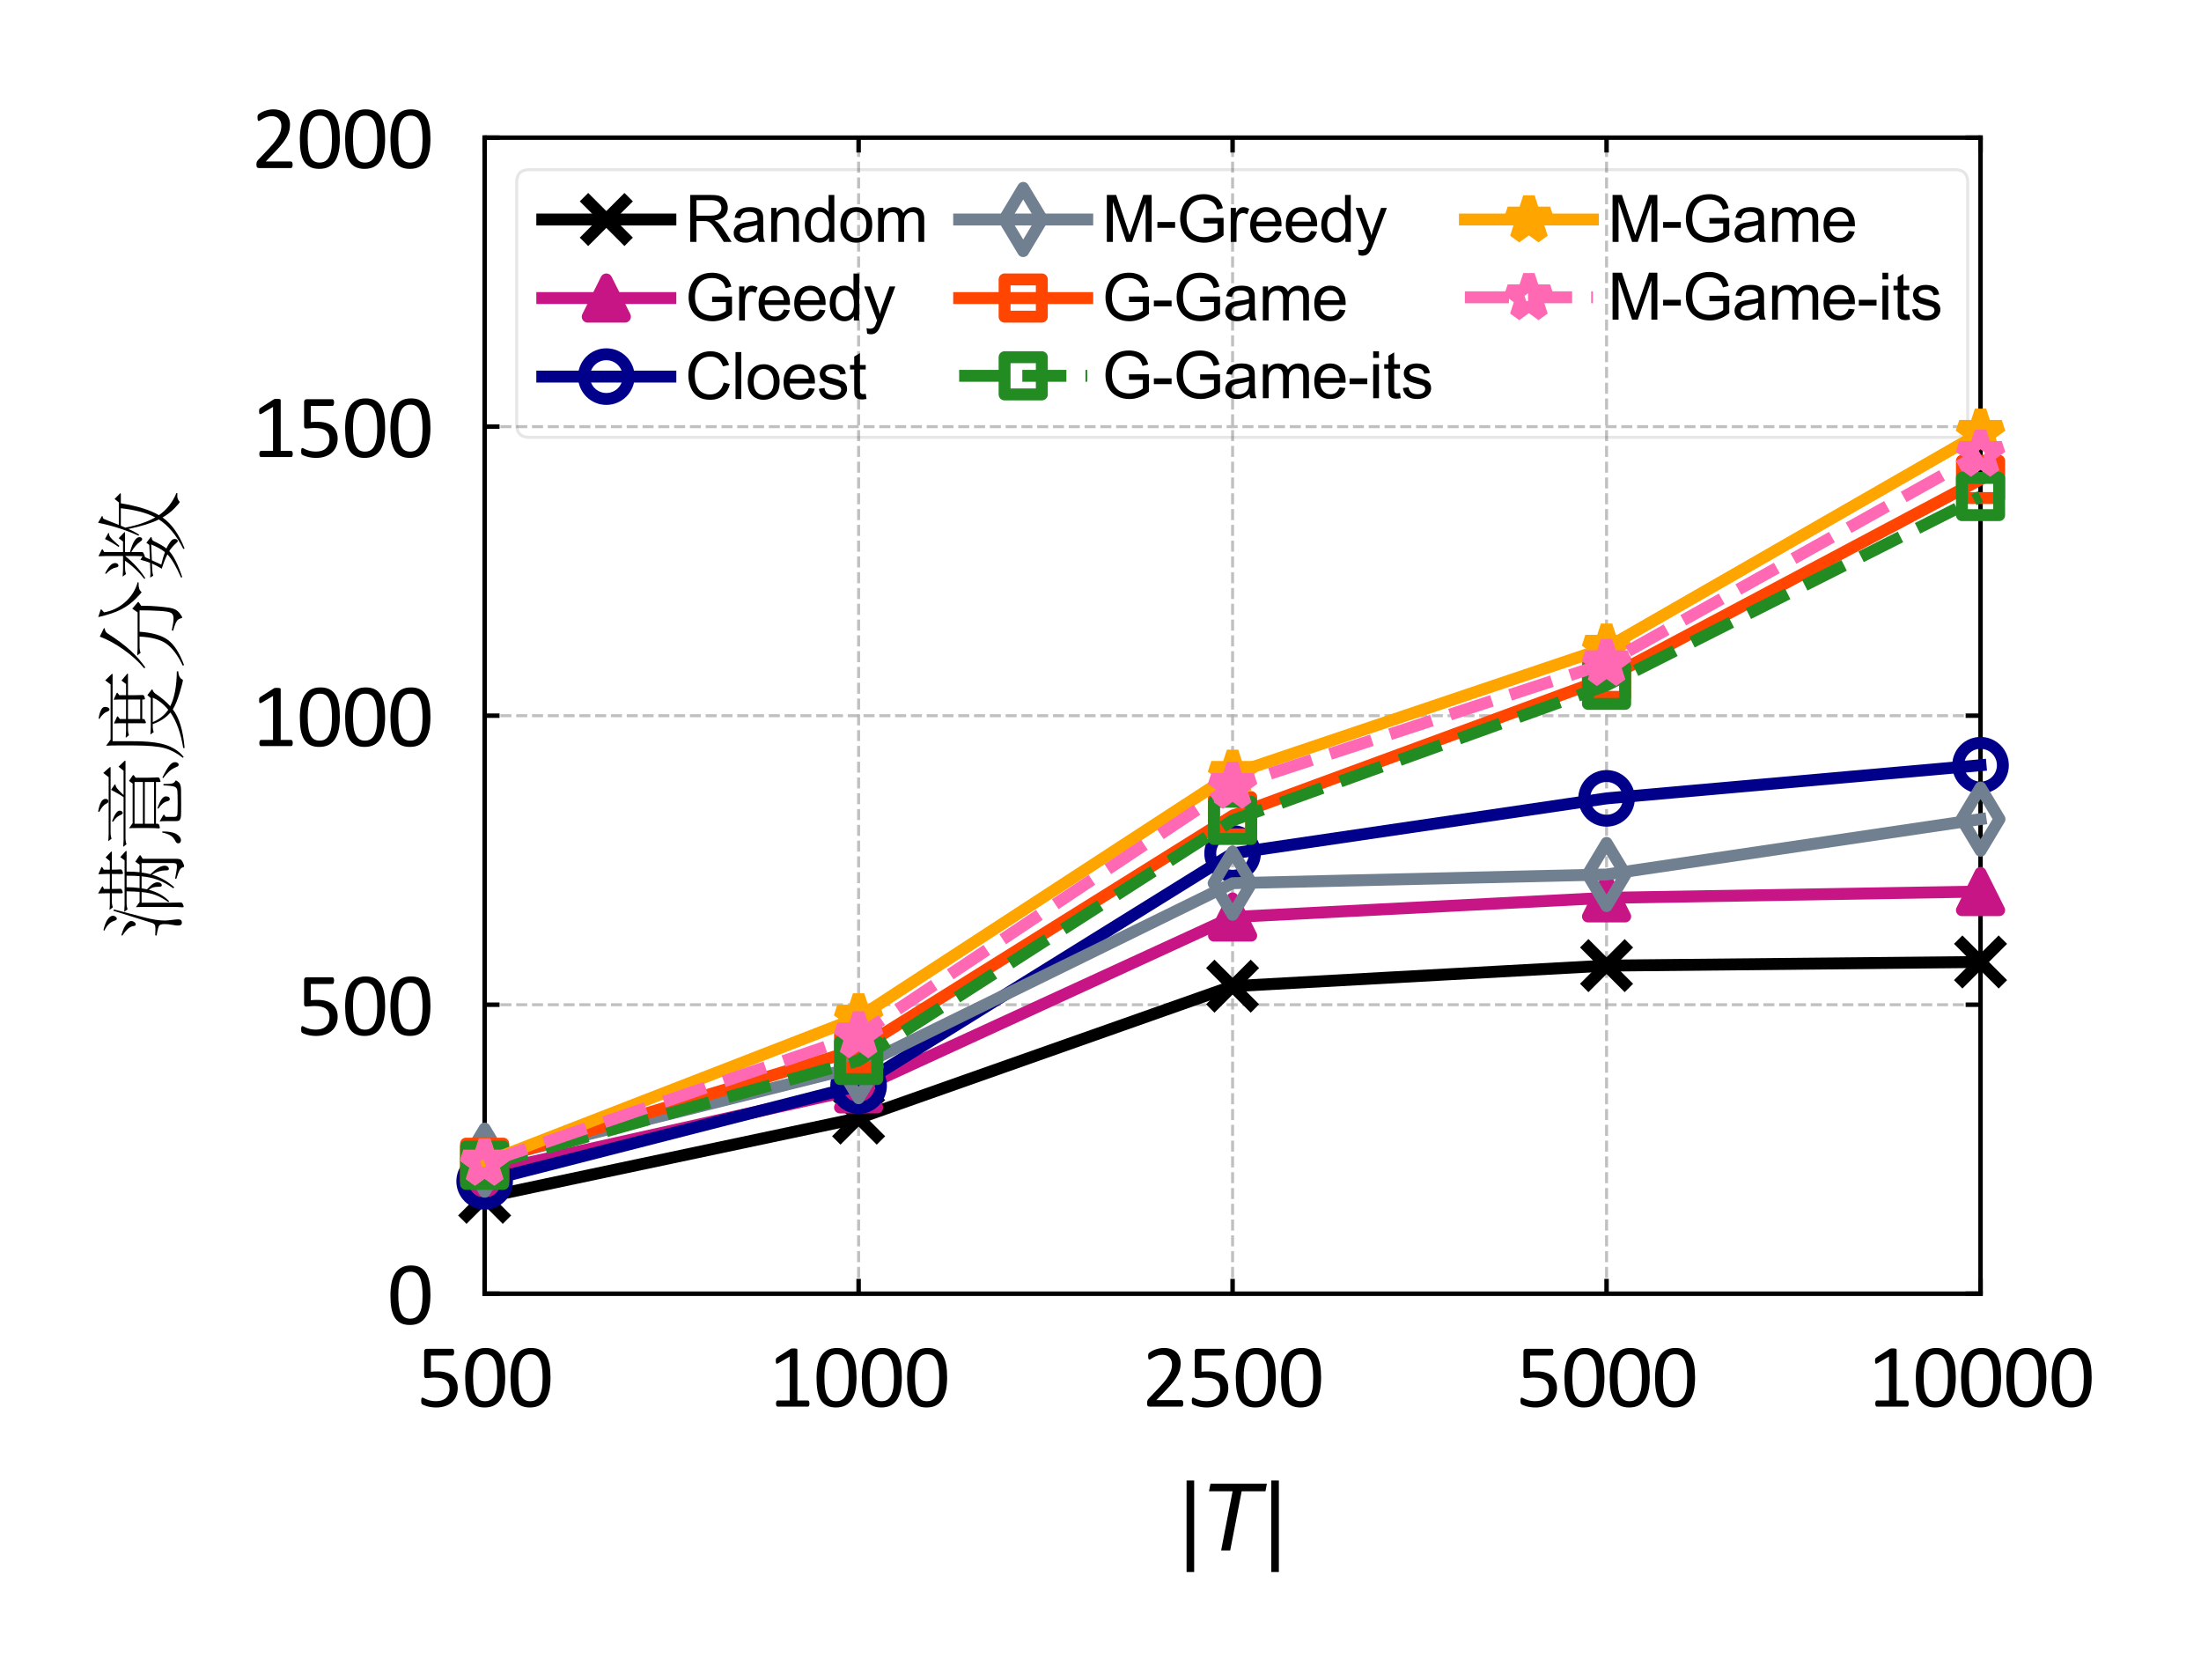<?xml version="1.0" encoding="utf-8" standalone="no"?>
<!DOCTYPE svg PUBLIC "-//W3C//DTD SVG 1.1//EN"
  "http://www.w3.org/Graphics/SVG/1.1/DTD/svg11.dtd">
<svg xmlns:xlink="http://www.w3.org/1999/xlink" width="147.784pt" height="112.764pt" viewBox="0 0 147.784 112.764" xmlns="http://www.w3.org/2000/svg" version="1.1">
 <defs>
  <style type="text/css">*{stroke-linejoin: round; stroke-linecap: butt}</style>
 </defs>
 <g id="figure_1">
  <g id="patch_1">
   <path d="M 0 112.764 
L 147.784 112.764 
L 147.784 0 
L 0 0 
z
" style="fill: #ffffff"/>
  </g>
  <g id="axes_1">
   <g id="patch_2">
    <path d="M 32.541 86.856 
L 132.981 86.856 
L 132.981 9.24 
L 32.541 9.24 
z
" style="fill: #ffffff"/>
   </g>
   <g id="matplotlib.axis_1">
    <g id="xtick_1">
     <g id="line2d_1">
      <path d="M 32.541 86.856 
L 32.541 9.24 
" clip-path="url(#pdb073726ef)" style="fill: none; stroke-dasharray: 0.74,0.32; stroke-dashoffset: 0; stroke: #b0b0b0; stroke-opacity: 0.8; stroke-width: 0.2"/>
     </g>
     <g id="line2d_2">
      <defs>
       <path id="m9f3590a6ae" d="M 0 0 
L 0 -1 
" style="stroke: #000000; stroke-width: 0.3"/>
      </defs>
      <g>
       <use xlink:href="#m9f3590a6ae" x="32.541" y="86.856" style="stroke: #000000; stroke-width: 0.3"/>
      </g>
     </g>
     <g id="line2d_3">
      <defs>
       <path id="m131953f723" d="M 0 0 
L 0 1 
" style="stroke: #000000; stroke-width: 0.3"/>
      </defs>
      <g>
       <use xlink:href="#m131953f723" x="32.541" y="9.24" style="stroke: #000000; stroke-width: 0.3"/>
      </g>
     </g>
     <g id="text_1">
      <!-- 500 -->
      <g transform="translate(27.979 94.437)scale(0.06 -0.06)">
       <defs>
        <path id="Calibri-35" d="M 2869 1300 
Q 2869 975 2759 722 
Q 2650 469 2450 295 
Q 2250 122 1973 31 
Q 1697 -59 1359 -59 
Q 1172 -59 1003 -32 
Q 834 -6 703 33 
Q 572 72 487 109 
Q 403 147 379 169 
Q 356 191 347 209 
Q 338 228 330 254 
Q 322 281 319 322 
Q 316 363 316 419 
Q 316 472 320 514 
Q 325 556 337 582 
Q 350 609 367 621 
Q 384 634 406 634 
Q 438 634 503 595 
Q 569 556 680 511 
Q 791 466 955 425 
Q 1119 384 1344 384 
Q 1553 384 1728 434 
Q 1903 484 2029 590 
Q 2156 697 2228 858 
Q 2300 1019 2300 1250 
Q 2300 1444 2239 1592 
Q 2178 1741 2051 1839 
Q 1925 1938 1731 1986 
Q 1538 2034 1269 2034 
Q 1078 2034 940 2015 
Q 803 1997 684 1997 
Q 597 1997 559 2037 
Q 522 2078 522 2194 
L 522 3841 
Q 522 3944 570 3994 
Q 619 4044 709 4044 
L 2500 4044 
Q 2525 4044 2548 4030 
Q 2572 4016 2587 3987 
Q 2603 3959 2611 3915 
Q 2619 3872 2619 3813 
Q 2619 3700 2587 3637 
Q 2556 3575 2500 3575 
L 991 3575 
L 991 2441 
Q 1100 2456 1214 2459 
Q 1328 2463 1478 2463 
Q 1825 2463 2084 2380 
Q 2344 2297 2517 2145 
Q 2691 1994 2780 1778 
Q 2869 1563 2869 1300 
z
" transform="scale(0.016)"/>
        <path id="Calibri-30" d="M 3022 2031 
Q 3022 1566 2948 1181 
Q 2875 797 2704 520 
Q 2534 244 2259 92 
Q 1984 -59 1581 -59 
Q 1200 -59 939 77 
Q 678 213 518 477 
Q 359 741 292 1127 
Q 225 1513 225 2013 
Q 225 2475 300 2861 
Q 375 3247 544 3523 
Q 713 3800 988 3951 
Q 1263 4103 1663 4103 
Q 2047 4103 2308 3967 
Q 2569 3831 2728 3567 
Q 2888 3303 2955 2917 
Q 3022 2531 3022 2031 
z
M 2472 1994 
Q 2472 2297 2450 2537 
Q 2428 2778 2386 2962 
Q 2344 3147 2276 3280 
Q 2209 3413 2115 3498 
Q 2022 3584 1901 3623 
Q 1781 3663 1631 3663 
Q 1366 3663 1200 3538 
Q 1034 3413 939 3194 
Q 844 2975 809 2681 
Q 775 2388 775 2050 
Q 775 1597 822 1280 
Q 869 963 970 763 
Q 1072 563 1230 472 
Q 1388 381 1613 381 
Q 1788 381 1920 437 
Q 2053 494 2148 598 
Q 2244 703 2306 850 
Q 2369 997 2406 1175 
Q 2444 1353 2458 1561 
Q 2472 1769 2472 1994 
z
" transform="scale(0.016)"/>
       </defs>
       <use xlink:href="#Calibri-35"/>
       <use xlink:href="#Calibri-30" x="50.684"/>
       <use xlink:href="#Calibri-30" x="101.367"/>
      </g>
     </g>
    </g>
    <g id="xtick_2">
     <g id="line2d_4">
      <path d="M 57.651 86.856 
L 57.651 9.24 
" clip-path="url(#pdb073726ef)" style="fill: none; stroke-dasharray: 0.74,0.32; stroke-dashoffset: 0; stroke: #b0b0b0; stroke-opacity: 0.8; stroke-width: 0.2"/>
     </g>
     <g id="line2d_5">
      <g>
       <use xlink:href="#m9f3590a6ae" x="57.651" y="86.856" style="stroke: #000000; stroke-width: 0.3"/>
      </g>
     </g>
     <g id="line2d_6">
      <g>
       <use xlink:href="#m131953f723" x="57.651" y="9.24" style="stroke: #000000; stroke-width: 0.3"/>
      </g>
     </g>
     <g id="text_2">
      <!-- 1000 -->
      <g transform="translate(51.568 94.437)scale(0.06 -0.06)">
       <defs>
        <path id="Calibri-31" d="M 2897 213 
Q 2897 153 2887 112 
Q 2878 72 2862 47 
Q 2847 22 2826 11 
Q 2806 0 2784 0 
L 672 0 
Q 650 0 631 11 
Q 613 22 595 47 
Q 578 72 568 112 
Q 559 153 559 213 
Q 559 269 568 309 
Q 578 350 592 376 
Q 606 403 626 417 
Q 647 431 672 431 
L 1516 431 
L 1516 3506 
L 734 3041 
Q 675 3009 639 3003 
Q 603 2997 581 3017 
Q 559 3038 551 3084 
Q 544 3131 544 3203 
Q 544 3256 548 3293 
Q 553 3331 562 3356 
Q 572 3381 589 3400 
Q 606 3419 634 3438 
L 1566 4034 
Q 1578 4044 1597 4050 
Q 1616 4056 1644 4062 
Q 1672 4069 1709 4070 
Q 1747 4072 1803 4072 
Q 1878 4072 1928 4065 
Q 1978 4059 2006 4048 
Q 2034 4038 2043 4020 
Q 2053 4003 2053 3984 
L 2053 431 
L 2784 431 
Q 2809 431 2831 417 
Q 2853 403 2867 376 
Q 2881 350 2889 309 
Q 2897 269 2897 213 
z
" transform="scale(0.016)"/>
       </defs>
       <use xlink:href="#Calibri-31"/>
       <use xlink:href="#Calibri-30" x="50.684"/>
       <use xlink:href="#Calibri-30" x="101.367"/>
       <use xlink:href="#Calibri-30" x="152.051"/>
      </g>
     </g>
    </g>
    <g id="xtick_3">
     <g id="line2d_7">
      <path d="M 82.761 86.856 
L 82.761 9.24 
" clip-path="url(#pdb073726ef)" style="fill: none; stroke-dasharray: 0.74,0.32; stroke-dashoffset: 0; stroke: #b0b0b0; stroke-opacity: 0.8; stroke-width: 0.2"/>
     </g>
     <g id="line2d_8">
      <g>
       <use xlink:href="#m9f3590a6ae" x="82.761" y="86.856" style="stroke: #000000; stroke-width: 0.3"/>
      </g>
     </g>
     <g id="line2d_9">
      <g>
       <use xlink:href="#m131953f723" x="82.761" y="9.24" style="stroke: #000000; stroke-width: 0.3"/>
      </g>
     </g>
     <g id="text_3">
      <!-- 2500 -->
      <g transform="translate(76.678 94.437)scale(0.06 -0.06)">
       <defs>
        <path id="Calibri-32" d="M 2888 231 
Q 2888 175 2880 131 
Q 2872 88 2858 58 
Q 2844 28 2820 14 
Q 2797 0 2769 0 
L 534 0 
Q 491 0 458 11 
Q 425 22 401 47 
Q 378 72 367 119 
Q 356 166 356 234 
Q 356 297 361 344 
Q 366 391 381 427 
Q 397 463 420 498 
Q 444 534 481 575 
L 1266 1406 
Q 1538 1694 1702 1922 
Q 1866 2150 1955 2337 
Q 2044 2525 2072 2678 
Q 2100 2831 2100 2966 
Q 2100 3100 2056 3220 
Q 2013 3341 1930 3431 
Q 1847 3522 1722 3575 
Q 1597 3628 1434 3628 
Q 1244 3628 1092 3575 
Q 941 3522 827 3459 
Q 713 3397 636 3344 
Q 559 3291 522 3291 
Q 500 3291 483 3303 
Q 466 3316 455 3344 
Q 444 3372 437 3419 
Q 431 3466 431 3531 
Q 431 3578 434 3612 
Q 438 3647 445 3672 
Q 453 3697 465 3719 
Q 478 3741 515 3773 
Q 553 3806 645 3862 
Q 738 3919 877 3973 
Q 1016 4028 1183 4065 
Q 1350 4103 1534 4103 
Q 1828 4103 2048 4020 
Q 2269 3938 2414 3794 
Q 2559 3650 2631 3459 
Q 2703 3269 2703 3053 
Q 2703 2859 2668 2667 
Q 2634 2475 2523 2251 
Q 2413 2028 2203 1754 
Q 1994 1481 1647 1125 
L 1006 456 
L 2766 456 
Q 2791 456 2814 442 
Q 2838 428 2855 400 
Q 2872 372 2880 330 
Q 2888 288 2888 231 
z
" transform="scale(0.016)"/>
       </defs>
       <use xlink:href="#Calibri-32"/>
       <use xlink:href="#Calibri-35" x="50.684"/>
       <use xlink:href="#Calibri-30" x="101.367"/>
       <use xlink:href="#Calibri-30" x="152.051"/>
      </g>
     </g>
    </g>
    <g id="xtick_4">
     <g id="line2d_10">
      <path d="M 107.871 86.856 
L 107.871 9.24 
" clip-path="url(#pdb073726ef)" style="fill: none; stroke-dasharray: 0.74,0.32; stroke-dashoffset: 0; stroke: #b0b0b0; stroke-opacity: 0.8; stroke-width: 0.2"/>
     </g>
     <g id="line2d_11">
      <g>
       <use xlink:href="#m9f3590a6ae" x="107.871" y="86.856" style="stroke: #000000; stroke-width: 0.3"/>
      </g>
     </g>
     <g id="line2d_12">
      <g>
       <use xlink:href="#m131953f723" x="107.871" y="9.24" style="stroke: #000000; stroke-width: 0.3"/>
      </g>
     </g>
     <g id="text_4">
      <!-- 5000 -->
      <g transform="translate(101.788 94.437)scale(0.06 -0.06)">
       <use xlink:href="#Calibri-35"/>
       <use xlink:href="#Calibri-30" x="50.684"/>
       <use xlink:href="#Calibri-30" x="101.367"/>
       <use xlink:href="#Calibri-30" x="152.051"/>
      </g>
     </g>
    </g>
    <g id="xtick_5">
     <g id="line2d_13">
      <path d="M 132.981 86.856 
L 132.981 9.24 
" clip-path="url(#pdb073726ef)" style="fill: none; stroke-dasharray: 0.74,0.32; stroke-dashoffset: 0; stroke: #b0b0b0; stroke-opacity: 0.8; stroke-width: 0.2"/>
     </g>
     <g id="line2d_14">
      <g>
       <use xlink:href="#m9f3590a6ae" x="132.981" y="86.856" style="stroke: #000000; stroke-width: 0.3"/>
      </g>
     </g>
     <g id="line2d_15">
      <g>
       <use xlink:href="#m131953f723" x="132.981" y="9.24" style="stroke: #000000; stroke-width: 0.3"/>
      </g>
     </g>
     <g id="text_5">
      <!-- 10000 -->
      <g transform="translate(125.377 94.437)scale(0.06 -0.06)">
       <use xlink:href="#Calibri-31"/>
       <use xlink:href="#Calibri-30" x="50.684"/>
       <use xlink:href="#Calibri-30" x="101.367"/>
       <use xlink:href="#Calibri-30" x="152.051"/>
       <use xlink:href="#Calibri-30" x="202.734"/>
      </g>
     </g>
    </g>
    <g id="text_6">
     <!-- $|T|$ -->
     <g transform="translate(78.891 104.124)scale(0.06 -0.06)">
      <defs>
       <path id="DejaVuSans-7c" d="M 1344 4891 
L 1344 -1509 
L 813 -1509 
L 813 4891 
L 1344 4891 
z
" transform="scale(0.016)"/>
       <path id="DejaVuSans-Oblique-54" d="M 378 4666 
L 4325 4666 
L 4225 4134 
L 2559 4134 
L 1759 0 
L 1125 0 
L 1925 4134 
L 275 4134 
L 378 4666 
z
" transform="scale(0.016)"/>
      </defs>
      <use xlink:href="#DejaVuSans-7c" transform="translate(0 0.578)"/>
      <use xlink:href="#DejaVuSans-Oblique-54" transform="translate(33.691 0.578)"/>
      <use xlink:href="#DejaVuSans-7c" transform="translate(94.775 0.578)"/>
     </g>
    </g>
   </g>
   <g id="matplotlib.axis_2">
    <g id="ytick_1">
     <g id="line2d_16">
      <path d="M 32.541 86.856 
L 132.981 86.856 
" clip-path="url(#pdb073726ef)" style="fill: none; stroke-dasharray: 0.74,0.32; stroke-dashoffset: 0; stroke: #b0b0b0; stroke-opacity: 0.8; stroke-width: 0.2"/>
     </g>
     <g id="line2d_17">
      <defs>
       <path id="m810c2ad968" d="M 0 0 
L 1 0 
" style="stroke: #000000; stroke-width: 0.3"/>
      </defs>
      <g>
       <use xlink:href="#m810c2ad968" x="32.541" y="86.856" style="stroke: #000000; stroke-width: 0.3"/>
      </g>
     </g>
     <g id="line2d_18">
      <defs>
       <path id="m0001c58922" d="M 0 0 
L -1 0 
" style="stroke: #000000; stroke-width: 0.3"/>
      </defs>
      <g>
       <use xlink:href="#m0001c58922" x="132.981" y="86.856" style="stroke: #000000; stroke-width: 0.3"/>
      </g>
     </g>
     <g id="text_7">
      <!-- 0 -->
      <g transform="translate(25.999 88.897)scale(0.06 -0.06)">
       <use xlink:href="#Calibri-30"/>
      </g>
     </g>
    </g>
    <g id="ytick_2">
     <g id="line2d_19">
      <path d="M 32.541 67.452 
L 132.981 67.452 
" clip-path="url(#pdb073726ef)" style="fill: none; stroke-dasharray: 0.74,0.32; stroke-dashoffset: 0; stroke: #b0b0b0; stroke-opacity: 0.8; stroke-width: 0.2"/>
     </g>
     <g id="line2d_20">
      <g>
       <use xlink:href="#m810c2ad968" x="32.541" y="67.452" style="stroke: #000000; stroke-width: 0.3"/>
      </g>
     </g>
     <g id="line2d_21">
      <g>
       <use xlink:href="#m0001c58922" x="132.981" y="67.452" style="stroke: #000000; stroke-width: 0.3"/>
      </g>
     </g>
     <g id="text_8">
      <!-- 500 -->
      <g transform="translate(19.917 69.493)scale(0.06 -0.06)">
       <use xlink:href="#Calibri-35"/>
       <use xlink:href="#Calibri-30" x="50.684"/>
       <use xlink:href="#Calibri-30" x="101.367"/>
      </g>
     </g>
    </g>
    <g id="ytick_3">
     <g id="line2d_22">
      <path d="M 32.541 48.048 
L 132.981 48.048 
" clip-path="url(#pdb073726ef)" style="fill: none; stroke-dasharray: 0.74,0.32; stroke-dashoffset: 0; stroke: #b0b0b0; stroke-opacity: 0.8; stroke-width: 0.2"/>
     </g>
     <g id="line2d_23">
      <g>
       <use xlink:href="#m810c2ad968" x="32.541" y="48.048" style="stroke: #000000; stroke-width: 0.3"/>
      </g>
     </g>
     <g id="line2d_24">
      <g>
       <use xlink:href="#m0001c58922" x="132.981" y="48.048" style="stroke: #000000; stroke-width: 0.3"/>
      </g>
     </g>
     <g id="text_9">
      <!-- 1000 -->
      <g transform="translate(16.876 50.089)scale(0.06 -0.06)">
       <use xlink:href="#Calibri-31"/>
       <use xlink:href="#Calibri-30" x="50.684"/>
       <use xlink:href="#Calibri-30" x="101.367"/>
       <use xlink:href="#Calibri-30" x="152.051"/>
      </g>
     </g>
    </g>
    <g id="ytick_4">
     <g id="line2d_25">
      <path d="M 32.541 28.644 
L 132.981 28.644 
" clip-path="url(#pdb073726ef)" style="fill: none; stroke-dasharray: 0.74,0.32; stroke-dashoffset: 0; stroke: #b0b0b0; stroke-opacity: 0.8; stroke-width: 0.2"/>
     </g>
     <g id="line2d_26">
      <g>
       <use xlink:href="#m810c2ad968" x="32.541" y="28.644" style="stroke: #000000; stroke-width: 0.3"/>
      </g>
     </g>
     <g id="line2d_27">
      <g>
       <use xlink:href="#m0001c58922" x="132.981" y="28.644" style="stroke: #000000; stroke-width: 0.3"/>
      </g>
     </g>
     <g id="text_10">
      <!-- 1500 -->
      <g transform="translate(16.876 30.685)scale(0.06 -0.06)">
       <use xlink:href="#Calibri-31"/>
       <use xlink:href="#Calibri-35" x="50.684"/>
       <use xlink:href="#Calibri-30" x="101.367"/>
       <use xlink:href="#Calibri-30" x="152.051"/>
      </g>
     </g>
    </g>
    <g id="ytick_5">
     <g id="line2d_28">
      <path d="M 32.541 9.24 
L 132.981 9.24 
" clip-path="url(#pdb073726ef)" style="fill: none; stroke-dasharray: 0.74,0.32; stroke-dashoffset: 0; stroke: #b0b0b0; stroke-opacity: 0.8; stroke-width: 0.2"/>
     </g>
     <g id="line2d_29">
      <g>
       <use xlink:href="#m810c2ad968" x="32.541" y="9.24" style="stroke: #000000; stroke-width: 0.3"/>
      </g>
     </g>
     <g id="line2d_30">
      <g>
       <use xlink:href="#m0001c58922" x="132.981" y="9.24" style="stroke: #000000; stroke-width: 0.3"/>
      </g>
     </g>
     <g id="text_11">
      <!-- 2000 -->
      <g transform="translate(16.876 11.281)scale(0.06 -0.06)">
       <use xlink:href="#Calibri-32"/>
       <use xlink:href="#Calibri-30" x="50.684"/>
       <use xlink:href="#Calibri-30" x="101.367"/>
       <use xlink:href="#Calibri-30" x="152.051"/>
      </g>
     </g>
    </g>
    <g id="text_12">
     <!-- 满意度分数 -->
     <g transform="translate(11.333 63.048)rotate(-90)scale(0.06 -0.06)">
      <defs>
       <path id="STSong-6ee1" d="M 6080 4070 
Q 6125 4026 6125 4003 
Q 6125 3981 6054 3981 
L 4858 3981 
Q 4858 3763 4864 3603 
L 4877 3373 
Q 4877 3290 4758 3245 
Q 4640 3200 4595 3200 
Q 4550 3200 4550 3341 
L 4557 3981 
L 3507 3981 
Q 3507 3661 3514 3565 
L 3520 3386 
Q 3520 3309 3411 3264 
Q 3302 3219 3251 3219 
Q 3200 3219 3200 3354 
L 3206 3981 
L 2650 3981 
Q 2400 3981 2221 3910 
L 2042 4147 
Q 2253 4122 2509 4122 
L 3206 4122 
L 3206 4448 
Q 3206 4691 3187 4947 
L 3642 4685 
Q 3686 4659 3686 4633 
Q 3686 4608 3635 4589 
L 3507 4538 
L 3507 4122 
L 4557 4122 
L 4557 4403 
Q 4557 4621 4538 4928 
L 4992 4730 
Q 5043 4710 5043 4684 
Q 5043 4659 4992 4627 
L 4858 4544 
L 4858 4122 
L 5459 4122 
L 5709 4422 
L 6080 4070 
z
M 627 4570 
Q 1126 4454 1379 4278 
Q 1632 4102 1632 3910 
Q 1632 3802 1565 3718 
Q 1498 3635 1434 3635 
Q 1370 3635 1341 3673 
Q 1312 3712 1280 3814 
Q 1133 4256 589 4506 
L 627 4570 
z
M 2074 3834 
L 1510 1683 
Q 1299 877 1299 282 
Q 1299 102 1340 -211 
Q 1382 -525 1382 -653 
Q 1382 -781 1328 -848 
Q 1274 -915 1146 -915 
Q 947 -915 947 -621 
Q 947 -512 998 -246 
Q 1050 19 1050 304 
Q 1050 589 941 672 
Q 832 755 250 851 
L 262 947 
Q 512 934 717 934 
Q 922 934 1008 988 
Q 1094 1043 1146 1210 
L 1984 3878 
L 2074 3834 
z
M 6125 3040 
Q 6170 2995 6170 2972 
Q 6170 2950 6099 2950 
L 4723 2950 
Q 4723 2445 4678 2042 
L 5210 2042 
L 5414 2342 
L 5824 2067 
Q 5869 2035 5869 2009 
Q 5869 1984 5830 1958 
L 5619 1824 
L 5619 -493 
Q 5619 -704 5577 -803 
Q 5536 -902 5353 -988 
Q 5171 -1075 5088 -1075 
Q 5050 -1075 5030 -1018 
Q 4992 -864 4848 -774 
Q 4704 -685 4211 -525 
L 4237 -442 
Q 4890 -570 5062 -570 
Q 5235 -570 5276 -512 
Q 5318 -454 5318 -314 
L 5318 1901 
L 4659 1901 
Q 4608 1555 4538 1286 
Q 5133 678 5133 294 
Q 5133 154 5065 74 
Q 4998 -6 4902 -6 
Q 4806 -6 4806 198 
Q 4806 717 4506 1171 
Q 4250 314 3629 -378 
L 3552 -320 
Q 3962 269 4147 771 
Q 4333 1274 4390 1901 
L 3552 1901 
Q 3533 1766 3482 1523 
Q 3770 1261 3872 1097 
Q 3974 934 3974 793 
Q 3974 653 3910 569 
Q 3846 486 3753 486 
Q 3661 486 3661 707 
Q 3661 928 3619 1081 
Q 3578 1235 3450 1395 
Q 3206 506 2650 -26 
L 2586 32 
Q 2931 512 3084 925 
Q 3238 1338 3290 1901 
L 2547 1901 
L 2547 -90 
L 2560 -838 
Q 2560 -934 2432 -988 
Q 2304 -1043 2265 -1043 
Q 2227 -1043 2227 -941 
L 2246 -576 
Q 2253 -352 2253 32 
L 2253 1459 
Q 2253 1958 2234 2304 
L 2586 2042 
L 3302 2042 
Q 3328 2317 3341 2950 
L 2515 2950 
Q 2266 2950 2086 2880 
L 1907 3117 
Q 2214 3091 2374 3091 
L 5510 3091 
L 5734 3392 
L 6125 3040 
z
M 4435 2950 
L 3629 2950 
Q 3629 2451 3571 2042 
L 4403 2042 
Q 4435 2368 4435 2950 
z
M 275 3315 
Q 806 3162 1036 2976 
Q 1267 2790 1267 2630 
Q 1267 2515 1190 2412 
Q 1114 2310 1024 2310 
Q 934 2310 915 2451 
Q 877 2714 672 2909 
Q 467 3104 243 3251 
L 275 3315 
z
" transform="scale(0.016)"/>
       <path id="STSong-610f" d="M 2675 4941 
Q 3110 4864 3334 4739 
Q 3558 4614 3558 4422 
Q 3558 4230 3392 4230 
Q 3328 4230 3293 4259 
Q 3258 4288 3226 4365 
Q 3098 4634 2637 4870 
L 2675 4941 
z
M 5754 4154 
Q 5786 4115 5786 4092 
Q 5786 4070 5728 4070 
L 1203 4070 
Q 954 4070 774 4000 
L 595 4230 
Q 902 4205 1062 4205 
L 5075 4205 
L 5370 4582 
L 5754 4154 
z
M 6189 3117 
Q 6234 3072 6234 3049 
Q 6234 3027 6163 3027 
L 813 3027 
Q 563 3027 384 2957 
L 205 3187 
Q 512 3162 672 3162 
L 3680 3162 
Q 3859 3411 4192 4038 
L 4544 3795 
Q 4576 3776 4576 3753 
Q 4576 3731 4538 3725 
Q 4403 3712 4256 3587 
Q 4109 3462 3827 3162 
L 5523 3162 
L 5811 3514 
L 6189 3117 
z
M 1978 3974 
Q 2733 3699 2733 3437 
Q 2733 3354 2688 3286 
Q 2643 3219 2569 3219 
Q 2496 3219 2435 3363 
Q 2374 3507 2278 3625 
Q 2182 3744 1958 3898 
L 1978 3974 
z
M 5190 2432 
L 5037 2317 
L 5037 1472 
Q 5037 1203 5050 1018 
L 5062 755 
Q 5062 666 4931 621 
Q 4800 576 4768 576 
Q 4736 576 4736 653 
L 4736 896 
L 1818 896 
L 1818 787 
Q 1818 698 1699 662 
Q 1581 627 1536 627 
Q 1491 627 1491 717 
L 1510 992 
Q 1517 1152 1517 1395 
L 1517 2240 
Q 1517 2630 1504 2784 
L 1856 2528 
L 4627 2528 
L 4813 2784 
L 5190 2528 
Q 5222 2502 5222 2480 
Q 5222 2458 5190 2432 
z
M 4736 1811 
L 4736 2394 
L 1818 2394 
L 1818 1811 
L 4736 1811 
z
M 4736 1030 
L 4736 1677 
L 1818 1677 
L 1818 1030 
L 4736 1030 
z
M 2899 794 
Q 3379 627 3555 489 
Q 3731 352 3731 211 
Q 3731 70 3680 0 
Q 3629 -70 3533 -70 
Q 3437 -70 3405 58 
Q 3347 282 3219 432 
Q 3091 582 2867 736 
L 2899 794 
z
M 4595 371 
Q 4595 -83 4636 -236 
Q 4678 -390 4800 -448 
Q 4845 -467 4845 -505 
Q 4845 -544 4717 -697 
Q 4589 -851 4189 -857 
Q 3789 -864 3155 -864 
Q 2522 -864 2358 -851 
Q 2195 -838 2099 -777 
Q 2003 -717 2003 -531 
L 2003 115 
Q 2003 422 1984 640 
L 2406 397 
Q 2451 371 2451 345 
Q 2451 320 2419 301 
L 2298 218 
L 2298 -384 
Q 2298 -557 2413 -589 
Q 2528 -621 3254 -621 
Q 3981 -621 4157 -595 
Q 4333 -570 4403 -410 
Q 4474 -250 4499 371 
L 4595 371 
z
M 1280 448 
Q 1280 -237 1091 -544 
Q 902 -851 659 -851 
Q 576 -851 512 -803 
Q 448 -755 448 -672 
Q 448 -544 563 -486 
Q 877 -333 1008 -102 
Q 1139 128 1203 461 
L 1280 448 
z
M 5050 448 
Q 5670 141 5897 -51 
Q 6125 -243 6125 -442 
Q 6125 -544 6073 -617 
Q 6022 -691 5958 -691 
Q 5894 -691 5859 -659 
Q 5824 -627 5786 -531 
Q 5658 -218 5466 -13 
Q 5274 192 5011 384 
L 5050 448 
z
" transform="scale(0.016)"/>
       <path id="STSong-5ea6" d="M 2925 4909 
Q 3200 4870 3392 4796 
Q 3584 4723 3661 4646 
Q 3738 4570 3738 4445 
Q 3738 4320 3686 4233 
Q 3635 4147 3548 4147 
Q 3462 4147 3379 4378 
Q 3347 4467 3206 4611 
Q 3066 4755 2899 4851 
L 2925 4909 
z
M 6010 4019 
Q 6054 3974 6054 3952 
Q 6054 3930 5984 3930 
L 1338 3930 
L 1338 2515 
Q 1338 909 1050 128 
Q 762 -653 230 -1043 
L 179 -986 
Q 672 -365 857 300 
Q 1043 966 1043 2470 
L 1043 3635 
Q 1043 4051 1024 4384 
L 1453 4070 
L 5312 4070 
L 5594 4448 
L 6010 4019 
z
M 6022 2938 
Q 6074 2899 6074 2876 
Q 6074 2854 6010 2854 
L 4557 2854 
L 4557 2438 
L 4570 1830 
Q 4570 1734 4442 1699 
Q 4314 1664 4301 1664 
Q 4256 1664 4256 1766 
L 4256 1856 
L 2893 1856 
L 2893 1779 
Q 2893 1722 2867 1699 
Q 2842 1677 2755 1638 
Q 2669 1600 2630 1600 
Q 2592 1600 2592 1683 
L 2598 2227 
L 2598 2854 
L 2189 2854 
Q 1939 2854 1760 2784 
L 1581 3014 
Q 1888 2989 2048 2989 
L 2598 2989 
L 2598 3251 
Q 2598 3578 2579 3840 
L 3046 3622 
Q 3078 3610 3078 3587 
Q 3078 3565 3046 3539 
L 2893 3424 
L 2893 2989 
L 4256 2989 
L 4256 3238 
Q 4256 3686 4237 3859 
L 4678 3661 
Q 4730 3635 4730 3612 
Q 4730 3590 4685 3558 
L 4557 3462 
L 4557 2989 
L 5338 2989 
L 5581 3309 
L 6022 2938 
z
M 4256 1997 
L 4256 2854 
L 2893 2854 
L 2893 1997 
L 4256 1997 
z
M 6227 -666 
Q 6016 -666 5859 -749 
Q 5702 -832 5651 -960 
Q 5638 -986 5600 -986 
Q 5485 -986 4739 -765 
Q 3994 -544 3565 -282 
Q 2720 -947 864 -1107 
L 864 -1011 
Q 2445 -749 3347 -115 
Q 2790 365 2541 1120 
L 2317 1120 
Q 2131 1120 1984 1050 
L 1805 1286 
Q 2112 1261 2272 1261 
L 4358 1261 
L 4563 1498 
L 4934 1210 
Q 4966 1184 4966 1161 
Q 4966 1139 4912 1126 
Q 4858 1114 4787 1059 
Q 4717 1005 4678 954 
Q 4250 307 3789 -102 
Q 4653 -544 6227 -563 
L 6227 -666 
z
M 4384 1120 
L 2675 1120 
Q 2963 435 3539 38 
Q 4147 544 4384 1120 
z
" transform="scale(0.016)"/>
       <path id="STSong-5206" d="M 6208 2176 
L 6195 2112 
Q 5702 2131 5549 1933 
Q 5530 1907 5510 1907 
Q 5466 1907 5040 2326 
Q 4614 2746 4310 3325 
Q 4006 3904 3770 4934 
L 4243 4781 
Q 4314 4762 4314 4739 
Q 4314 4717 4262 4672 
L 4102 4531 
Q 4237 3712 4816 3056 
Q 5395 2400 6208 2176 
z
M 2944 4563 
Q 3002 4538 3002 4512 
Q 3002 4486 2925 4474 
Q 2726 4429 2637 4294 
Q 2003 3302 1433 2681 
Q 864 2061 243 1638 
L 192 1722 
Q 896 2317 1494 3158 
Q 2093 4000 2406 4826 
L 2944 4563 
z
M 4781 2080 
L 4563 1933 
Q 4563 1261 4515 749 
Q 4467 237 4422 -44 
Q 4378 -326 4272 -502 
Q 4166 -678 3974 -809 
Q 3782 -941 3747 -941 
Q 3712 -941 3699 -890 
Q 3661 -742 3593 -652 
Q 3526 -563 3350 -483 
Q 3174 -403 2810 -301 
L 2848 -211 
Q 3405 -333 3677 -333 
Q 3949 -333 4057 -169 
Q 4166 -6 4204 643 
Q 4243 1293 4243 2042 
L 2746 2042 
Q 2650 691 2157 41 
Q 1664 -608 410 -1069 
L 378 -973 
Q 1440 -474 1894 153 
Q 2349 781 2406 2042 
L 1696 2042 
Q 1446 2042 1267 1971 
L 1088 2208 
Q 1395 2182 1555 2182 
L 4102 2182 
L 4358 2554 
L 4781 2195 
Q 4832 2157 4832 2134 
Q 4832 2112 4781 2080 
z
" transform="scale(0.016)"/>
       <path id="STSong-6570" d="M 6202 -538 
L 6176 -602 
Q 6067 -595 5997 -595 
Q 5754 -595 5613 -742 
Q 5594 -762 5574 -762 
Q 5504 -762 5136 -406 
Q 4768 -51 4486 435 
Q 3808 -525 2310 -1107 
L 2285 -1018 
Q 3744 -275 4346 698 
Q 3974 1434 3680 2829 
Q 3520 2432 3283 2074 
L 3213 2112 
Q 3834 3514 4115 4947 
L 4550 4698 
Q 4595 4672 4595 4653 
Q 4595 4634 4508 4618 
Q 4422 4602 4393 4557 
Q 4365 4512 4237 4179 
L 3968 3494 
L 5542 3494 
L 5779 3789 
L 6144 3437 
Q 6182 3398 6182 3376 
Q 6182 3354 6106 3354 
L 5478 3354 
Q 5184 1587 4646 691 
Q 5197 -115 6202 -538 
z
M 5133 3354 
L 3910 3354 
L 3776 3040 
Q 4032 1734 4493 947 
Q 4966 1843 5133 3354 
z
M 1773 1837 
Q 1792 2099 1792 2445 
L 1792 3053 
Q 1088 2176 243 1645 
L 186 1702 
Q 979 2342 1459 3059 
L 960 3059 
Q 710 3059 531 2989 
L 352 3226 
Q 659 3200 819 3200 
L 1792 3200 
L 1792 4371 
Q 1792 4608 1773 4922 
L 2227 4691 
Q 2272 4666 2272 4650 
Q 2272 4634 2227 4608 
L 2067 4518 
L 2067 3200 
L 2803 3200 
L 3040 3501 
L 3418 3142 
Q 3462 3098 3462 3078 
Q 3462 3059 3379 3059 
L 2067 3059 
L 2067 2714 
Q 3110 2426 3110 2054 
Q 3110 1971 3075 1916 
Q 3040 1862 2982 1862 
Q 2925 1862 2893 1884 
Q 2861 1907 2803 1990 
Q 2547 2355 2067 2618 
L 2067 1875 
Q 2067 1779 1926 1741 
Q 1914 1734 1907 1734 
Q 1901 1715 1856 1702 
L 1715 1664 
L 1555 1318 
L 2566 1363 
L 2720 1568 
L 3085 1280 
Q 3117 1254 3117 1228 
Q 3117 1203 3066 1197 
Q 2886 1178 2829 1043 
Q 2554 467 2317 166 
Q 2534 70 2710 -54 
Q 2886 -179 2934 -252 
Q 2982 -326 2982 -416 
Q 2982 -506 2947 -566 
Q 2912 -627 2845 -627 
Q 2778 -627 2688 -515 
Q 2598 -403 2438 -262 
Q 2278 -122 2131 -32 
Q 1645 -493 314 -941 
L 282 -858 
Q 1427 -358 1907 96 
Q 1542 288 902 493 
Q 1114 838 1267 1178 
L 845 1158 
Q 582 1146 416 1088 
L 282 1306 
Q 467 1274 730 1286 
L 1318 1312 
Q 1440 1619 1530 1984 
L 1773 1837 
z
M 2598 1229 
L 1491 1184 
L 1190 525 
Q 1690 410 2061 269 
Q 2362 640 2598 1229 
z
M 3360 4250 
Q 3411 4224 3411 4205 
Q 3411 4186 3328 4176 
Q 3245 4166 3168 4128 
Q 3091 4090 2947 3946 
Q 2803 3802 2502 3456 
L 2426 3507 
Q 2739 3955 2982 4461 
L 3360 4250 
z
M 576 4454 
Q 941 4269 1120 4102 
Q 1299 3936 1299 3744 
Q 1299 3648 1248 3584 
Q 1197 3520 1114 3520 
Q 1018 3520 979 3718 
Q 922 4038 544 4397 
L 576 4454 
z
" transform="scale(0.016)"/>
      </defs>
      <use xlink:href="#STSong-6ee1"/>
      <use xlink:href="#STSong-610f" x="100"/>
      <use xlink:href="#STSong-5ea6" x="200"/>
      <use xlink:href="#STSong-5206" x="300"/>
      <use xlink:href="#STSong-6570" x="400"/>
     </g>
    </g>
   </g>
   <g id="patch_3">
    <path d="M 32.541 86.856 
L 32.541 9.24 
" style="fill: none; stroke: #000000; stroke-width: 0.3; stroke-linejoin: miter; stroke-linecap: square"/>
   </g>
   <g id="patch_4">
    <path d="M 132.981 86.856 
L 132.981 9.24 
" style="fill: none; stroke: #000000; stroke-width: 0.3; stroke-linejoin: miter; stroke-linecap: square"/>
   </g>
   <g id="patch_5">
    <path d="M 32.541 86.856 
L 132.981 86.856 
" style="fill: none; stroke: #000000; stroke-width: 0.3; stroke-linejoin: miter; stroke-linecap: square"/>
   </g>
   <g id="patch_6">
    <path d="M 32.541 9.24 
L 132.981 9.24 
" style="fill: none; stroke: #000000; stroke-width: 0.3; stroke-linejoin: miter; stroke-linecap: square"/>
   </g>
   <g id="legend_1">
    <g id="patch_7">
     <path d="M 35.551 29.363 
L 131.261 29.363 
Q 132.121 29.363 132.121 28.503 
L 132.121 12.25 
Q 132.121 11.39 131.261 11.39 
L 35.551 11.39 
Q 34.691 11.39 34.691 12.25 
L 34.691 28.503 
Q 34.691 29.363 35.551 29.363 
L 35.551 29.363 
z
" style="fill: none; opacity: 0.1; stroke: #000000; stroke-width: 0.2; stroke-linejoin: miter"/>
    </g>
    <g id="line2d_31">
     <path d="M 36.411 14.736 
L 40.711 14.736 
L 45.011 14.736 
" style="fill: none; stroke: #000000; stroke-width: 0.8; stroke-linecap: square"/>
     <defs>
      <path id="m231aacbb7b" d="M -1.5 1.5 
L 1.5 -1.5 
M -1.5 -1.5 
L 1.5 1.5 
" style="stroke: #000000; stroke-width: 0.8"/>
     </defs>
     <g>
      <use xlink:href="#m231aacbb7b" x="40.711" y="14.736" style="fill-opacity: 0; stroke: #000000; stroke-width: 0.8"/>
     </g>
    </g>
    <g id="text_13">
     <!-- Random -->
     <g transform="translate(46 16.241)scale(0.043 -0.043)">
      <defs>
       <path id="ArialMT-52" d="M 503 0 
L 503 4581 
L 2534 4581 
Q 3147 4581 3465 4457 
Q 3784 4334 3975 4021 
Q 4166 3709 4166 3331 
Q 4166 2844 3850 2509 
Q 3534 2175 2875 2084 
Q 3116 1969 3241 1856 
Q 3506 1613 3744 1247 
L 4541 0 
L 3778 0 
L 3172 953 
Q 2906 1366 2734 1584 
Q 2563 1803 2427 1890 
Q 2291 1978 2150 2013 
Q 2047 2034 1813 2034 
L 1109 2034 
L 1109 0 
L 503 0 
z
M 1109 2559 
L 2413 2559 
Q 2828 2559 3062 2645 
Q 3297 2731 3419 2920 
Q 3541 3109 3541 3331 
Q 3541 3656 3305 3865 
Q 3069 4075 2559 4075 
L 1109 4075 
L 1109 2559 
z
" transform="scale(0.016)"/>
       <path id="ArialMT-61" d="M 2588 409 
Q 2275 144 1986 34 
Q 1697 -75 1366 -75 
Q 819 -75 525 192 
Q 231 459 231 875 
Q 231 1119 342 1320 
Q 453 1522 633 1644 
Q 813 1766 1038 1828 
Q 1203 1872 1538 1913 
Q 2219 1994 2541 2106 
Q 2544 2222 2544 2253 
Q 2544 2597 2384 2738 
Q 2169 2928 1744 2928 
Q 1347 2928 1158 2789 
Q 969 2650 878 2297 
L 328 2372 
Q 403 2725 575 2942 
Q 747 3159 1072 3276 
Q 1397 3394 1825 3394 
Q 2250 3394 2515 3294 
Q 2781 3194 2906 3042 
Q 3031 2891 3081 2659 
Q 3109 2516 3109 2141 
L 3109 1391 
Q 3109 606 3145 398 
Q 3181 191 3288 0 
L 2700 0 
Q 2613 175 2588 409 
z
M 2541 1666 
Q 2234 1541 1622 1453 
Q 1275 1403 1131 1340 
Q 988 1278 909 1158 
Q 831 1038 831 891 
Q 831 666 1001 516 
Q 1172 366 1500 366 
Q 1825 366 2078 508 
Q 2331 650 2450 897 
Q 2541 1088 2541 1459 
L 2541 1666 
z
" transform="scale(0.016)"/>
       <path id="ArialMT-6e" d="M 422 0 
L 422 3319 
L 928 3319 
L 928 2847 
Q 1294 3394 1984 3394 
Q 2284 3394 2536 3286 
Q 2788 3178 2913 3003 
Q 3038 2828 3088 2588 
Q 3119 2431 3119 2041 
L 3119 0 
L 2556 0 
L 2556 2019 
Q 2556 2363 2490 2533 
Q 2425 2703 2258 2804 
Q 2091 2906 1866 2906 
Q 1506 2906 1245 2678 
Q 984 2450 984 1813 
L 984 0 
L 422 0 
z
" transform="scale(0.016)"/>
       <path id="ArialMT-64" d="M 2575 0 
L 2575 419 
Q 2259 -75 1647 -75 
Q 1250 -75 917 144 
Q 584 363 401 755 
Q 219 1147 219 1656 
Q 219 2153 384 2558 
Q 550 2963 881 3178 
Q 1213 3394 1622 3394 
Q 1922 3394 2156 3267 
Q 2391 3141 2538 2938 
L 2538 4581 
L 3097 4581 
L 3097 0 
L 2575 0 
z
M 797 1656 
Q 797 1019 1065 703 
Q 1334 388 1700 388 
Q 2069 388 2326 689 
Q 2584 991 2584 1609 
Q 2584 2291 2321 2609 
Q 2059 2928 1675 2928 
Q 1300 2928 1048 2622 
Q 797 2316 797 1656 
z
" transform="scale(0.016)"/>
       <path id="ArialMT-6f" d="M 213 1659 
Q 213 2581 725 3025 
Q 1153 3394 1769 3394 
Q 2453 3394 2887 2945 
Q 3322 2497 3322 1706 
Q 3322 1066 3130 698 
Q 2938 331 2570 128 
Q 2203 -75 1769 -75 
Q 1072 -75 642 372 
Q 213 819 213 1659 
z
M 791 1659 
Q 791 1022 1069 705 
Q 1347 388 1769 388 
Q 2188 388 2466 706 
Q 2744 1025 2744 1678 
Q 2744 2294 2464 2611 
Q 2184 2928 1769 2928 
Q 1347 2928 1069 2612 
Q 791 2297 791 1659 
z
" transform="scale(0.016)"/>
       <path id="ArialMT-6d" d="M 422 0 
L 422 3319 
L 925 3319 
L 925 2853 
Q 1081 3097 1340 3245 
Q 1600 3394 1931 3394 
Q 2300 3394 2536 3241 
Q 2772 3088 2869 2813 
Q 3263 3394 3894 3394 
Q 4388 3394 4653 3120 
Q 4919 2847 4919 2278 
L 4919 0 
L 4359 0 
L 4359 2091 
Q 4359 2428 4304 2576 
Q 4250 2725 4106 2815 
Q 3963 2906 3769 2906 
Q 3419 2906 3187 2673 
Q 2956 2441 2956 1928 
L 2956 0 
L 2394 0 
L 2394 2156 
Q 2394 2531 2256 2718 
Q 2119 2906 1806 2906 
Q 1569 2906 1367 2781 
Q 1166 2656 1075 2415 
Q 984 2175 984 1722 
L 984 0 
L 422 0 
z
" transform="scale(0.016)"/>
      </defs>
      <use xlink:href="#ArialMT-52"/>
      <use xlink:href="#ArialMT-61" x="72.217"/>
      <use xlink:href="#ArialMT-6e" x="127.832"/>
      <use xlink:href="#ArialMT-64" x="183.447"/>
      <use xlink:href="#ArialMT-6f" x="239.062"/>
      <use xlink:href="#ArialMT-6d" x="294.678"/>
     </g>
    </g>
    <g id="line2d_32">
     <path d="M 36.411 20.011 
L 40.711 20.011 
L 45.011 20.011 
" style="fill: none; stroke: #c71585; stroke-width: 0.8; stroke-linecap: square"/>
     <defs>
      <path id="m3538e2ddae" d="M 0 -1.25 
L -1.25 1.25 
L 1.25 1.25 
z
" style="stroke: #c71585; stroke-width: 0.8; stroke-linejoin: miter"/>
     </defs>
     <g>
      <use xlink:href="#m3538e2ddae" x="40.711" y="20.011" style="fill: #c71585; stroke: #c71585; stroke-width: 0.8; stroke-linejoin: miter"/>
     </g>
    </g>
    <g id="text_14">
     <!-- Greedy -->
     <g transform="translate(46 21.516)scale(0.043 -0.043)">
      <defs>
       <path id="ArialMT-47" d="M 2638 1797 
L 2638 2334 
L 4578 2338 
L 4578 638 
Q 4131 281 3656 101 
Q 3181 -78 2681 -78 
Q 2006 -78 1454 211 
Q 903 500 622 1047 
Q 341 1594 341 2269 
Q 341 2938 620 3517 
Q 900 4097 1425 4378 
Q 1950 4659 2634 4659 
Q 3131 4659 3532 4498 
Q 3934 4338 4162 4050 
Q 4391 3763 4509 3300 
L 3963 3150 
Q 3859 3500 3706 3700 
Q 3553 3900 3268 4020 
Q 2984 4141 2638 4141 
Q 2222 4141 1919 4014 
Q 1616 3888 1430 3681 
Q 1244 3475 1141 3228 
Q 966 2803 966 2306 
Q 966 1694 1177 1281 
Q 1388 869 1791 669 
Q 2194 469 2647 469 
Q 3041 469 3416 620 
Q 3791 772 3984 944 
L 3984 1797 
L 2638 1797 
z
" transform="scale(0.016)"/>
       <path id="ArialMT-72" d="M 416 0 
L 416 3319 
L 922 3319 
L 922 2816 
Q 1116 3169 1280 3281 
Q 1444 3394 1641 3394 
Q 1925 3394 2219 3213 
L 2025 2691 
Q 1819 2813 1613 2813 
Q 1428 2813 1281 2702 
Q 1134 2591 1072 2394 
Q 978 2094 978 1738 
L 978 0 
L 416 0 
z
" transform="scale(0.016)"/>
       <path id="ArialMT-65" d="M 2694 1069 
L 3275 997 
Q 3138 488 2766 206 
Q 2394 -75 1816 -75 
Q 1088 -75 661 373 
Q 234 822 234 1631 
Q 234 2469 665 2931 
Q 1097 3394 1784 3394 
Q 2450 3394 2872 2941 
Q 3294 2488 3294 1666 
Q 3294 1616 3291 1516 
L 816 1516 
Q 847 969 1125 678 
Q 1403 388 1819 388 
Q 2128 388 2347 550 
Q 2566 713 2694 1069 
z
M 847 1978 
L 2700 1978 
Q 2663 2397 2488 2606 
Q 2219 2931 1791 2931 
Q 1403 2931 1139 2672 
Q 875 2413 847 1978 
z
" transform="scale(0.016)"/>
       <path id="ArialMT-79" d="M 397 -1278 
L 334 -750 
Q 519 -800 656 -800 
Q 844 -800 956 -737 
Q 1069 -675 1141 -563 
Q 1194 -478 1313 -144 
Q 1328 -97 1363 -6 
L 103 3319 
L 709 3319 
L 1400 1397 
Q 1534 1031 1641 628 
Q 1738 1016 1872 1384 
L 2581 3319 
L 3144 3319 
L 1881 -56 
Q 1678 -603 1566 -809 
Q 1416 -1088 1222 -1217 
Q 1028 -1347 759 -1347 
Q 597 -1347 397 -1278 
z
" transform="scale(0.016)"/>
      </defs>
      <use xlink:href="#ArialMT-47"/>
      <use xlink:href="#ArialMT-72" x="77.783"/>
      <use xlink:href="#ArialMT-65" x="111.084"/>
      <use xlink:href="#ArialMT-65" x="166.699"/>
      <use xlink:href="#ArialMT-64" x="222.314"/>
      <use xlink:href="#ArialMT-79" x="277.93"/>
     </g>
    </g>
    <g id="line2d_33">
     <path d="M 36.411 25.284 
L 40.711 25.284 
L 45.011 25.284 
" style="fill: none; stroke: #00008b; stroke-width: 0.8; stroke-linecap: square"/>
     <defs>
      <path id="m4931389761" d="M 0 1.5 
C 0.398 1.5 0.779 1.342 1.061 1.061 
C 1.342 0.779 1.5 0.398 1.5 0 
C 1.5 -0.398 1.342 -0.779 1.061 -1.061 
C 0.779 -1.342 0.398 -1.5 0 -1.5 
C -0.398 -1.5 -0.779 -1.342 -1.061 -1.061 
C -1.342 -0.779 -1.5 -0.398 -1.5 0 
C -1.5 0.398 -1.342 0.779 -1.061 1.061 
C -0.779 1.342 -0.398 1.5 0 1.5 
z
" style="stroke: #00008b; stroke-width: 0.8"/>
     </defs>
     <g>
      <use xlink:href="#m4931389761" x="40.711" y="25.284" style="fill-opacity: 0; stroke: #00008b; stroke-width: 0.8"/>
     </g>
    </g>
    <g id="text_15">
     <!-- Cloest -->
     <g transform="translate(46 26.788)scale(0.043 -0.043)">
      <defs>
       <path id="ArialMT-43" d="M 3763 1606 
L 4369 1453 
Q 4178 706 3683 314 
Q 3188 -78 2472 -78 
Q 1731 -78 1267 223 
Q 803 525 561 1097 
Q 319 1669 319 2325 
Q 319 3041 592 3573 
Q 866 4106 1370 4382 
Q 1875 4659 2481 4659 
Q 3169 4659 3637 4309 
Q 4106 3959 4291 3325 
L 3694 3184 
Q 3534 3684 3231 3912 
Q 2928 4141 2469 4141 
Q 1941 4141 1586 3887 
Q 1231 3634 1087 3207 
Q 944 2781 944 2328 
Q 944 1744 1114 1308 
Q 1284 872 1643 656 
Q 2003 441 2422 441 
Q 2931 441 3284 734 
Q 3638 1028 3763 1606 
z
" transform="scale(0.016)"/>
       <path id="ArialMT-6c" d="M 409 0 
L 409 4581 
L 972 4581 
L 972 0 
L 409 0 
z
" transform="scale(0.016)"/>
       <path id="ArialMT-73" d="M 197 991 
L 753 1078 
Q 800 744 1014 566 
Q 1228 388 1613 388 
Q 2000 388 2187 545 
Q 2375 703 2375 916 
Q 2375 1106 2209 1216 
Q 2094 1291 1634 1406 
Q 1016 1563 777 1677 
Q 538 1791 414 1992 
Q 291 2194 291 2438 
Q 291 2659 392 2848 
Q 494 3038 669 3163 
Q 800 3259 1026 3326 
Q 1253 3394 1513 3394 
Q 1903 3394 2198 3281 
Q 2494 3169 2634 2976 
Q 2775 2784 2828 2463 
L 2278 2388 
Q 2241 2644 2061 2787 
Q 1881 2931 1553 2931 
Q 1166 2931 1000 2803 
Q 834 2675 834 2503 
Q 834 2394 903 2306 
Q 972 2216 1119 2156 
Q 1203 2125 1616 2013 
Q 2213 1853 2448 1751 
Q 2684 1650 2818 1456 
Q 2953 1263 2953 975 
Q 2953 694 2789 445 
Q 2625 197 2315 61 
Q 2006 -75 1616 -75 
Q 969 -75 630 194 
Q 291 463 197 991 
z
" transform="scale(0.016)"/>
       <path id="ArialMT-74" d="M 1650 503 
L 1731 6 
Q 1494 -44 1306 -44 
Q 1000 -44 831 53 
Q 663 150 594 308 
Q 525 466 525 972 
L 525 2881 
L 113 2881 
L 113 3319 
L 525 3319 
L 525 4141 
L 1084 4478 
L 1084 3319 
L 1650 3319 
L 1650 2881 
L 1084 2881 
L 1084 941 
Q 1084 700 1114 631 
Q 1144 563 1211 522 
Q 1278 481 1403 481 
Q 1497 481 1650 503 
z
" transform="scale(0.016)"/>
      </defs>
      <use xlink:href="#ArialMT-43"/>
      <use xlink:href="#ArialMT-6c" x="72.217"/>
      <use xlink:href="#ArialMT-6f" x="94.434"/>
      <use xlink:href="#ArialMT-65" x="150.049"/>
      <use xlink:href="#ArialMT-73" x="205.664"/>
      <use xlink:href="#ArialMT-74" x="255.664"/>
     </g>
    </g>
    <g id="line2d_34">
     <path d="M 64.402 14.736 
L 68.702 14.736 
L 73.002 14.736 
" style="fill: none; stroke: #708090; stroke-width: 0.8; stroke-linecap: square"/>
     <defs>
      <path id="m479bebbe39" d="M 0 2.121 
L 1.273 0 
L 0 -2.121 
L -1.273 0 
z
" style="stroke: #708090; stroke-width: 0.8; stroke-linejoin: miter"/>
     </defs>
     <g>
      <use xlink:href="#m479bebbe39" x="68.702" y="14.736" style="fill-opacity: 0; stroke: #708090; stroke-width: 0.8; stroke-linejoin: miter"/>
     </g>
    </g>
    <g id="text_16">
     <!-- M-Greedy -->
     <g transform="translate(73.991 16.241)scale(0.043 -0.043)">
      <defs>
       <path id="ArialMT-4d" d="M 475 0 
L 475 4581 
L 1388 4581 
L 2472 1338 
Q 2622 884 2691 659 
Q 2769 909 2934 1394 
L 4031 4581 
L 4847 4581 
L 4847 0 
L 4263 0 
L 4263 3834 
L 2931 0 
L 2384 0 
L 1059 3900 
L 1059 0 
L 475 0 
z
" transform="scale(0.016)"/>
       <path id="ArialMT-2d" d="M 203 1375 
L 203 1941 
L 1931 1941 
L 1931 1375 
L 203 1375 
z
" transform="scale(0.016)"/>
      </defs>
      <use xlink:href="#ArialMT-4d"/>
      <use xlink:href="#ArialMT-2d" x="83.301"/>
      <use xlink:href="#ArialMT-47" x="116.602"/>
      <use xlink:href="#ArialMT-72" x="194.385"/>
      <use xlink:href="#ArialMT-65" x="227.686"/>
      <use xlink:href="#ArialMT-65" x="283.301"/>
      <use xlink:href="#ArialMT-64" x="338.916"/>
      <use xlink:href="#ArialMT-79" x="394.531"/>
     </g>
    </g>
    <g id="line2d_35">
     <path d="M 64.402 20.009 
L 68.702 20.009 
L 73.002 20.009 
" style="fill: none; stroke: #ff4500; stroke-width: 0.8; stroke-linecap: square"/>
     <defs>
      <path id="m9960e3085d" d="M -1.25 1.25 
L 1.25 1.25 
L 1.25 -1.25 
L -1.25 -1.25 
z
" style="stroke: #ff4500; stroke-width: 0.8; stroke-linejoin: miter"/>
     </defs>
     <g>
      <use xlink:href="#m9960e3085d" x="68.702" y="20.009" style="fill-opacity: 0; stroke: #ff4500; stroke-width: 0.8; stroke-linejoin: miter"/>
     </g>
    </g>
    <g id="text_17">
     <!-- G-Game -->
     <g transform="translate(73.991 21.514)scale(0.043 -0.043)">
      <use xlink:href="#ArialMT-47"/>
      <use xlink:href="#ArialMT-2d" x="77.783"/>
      <use xlink:href="#ArialMT-47" x="111.084"/>
      <use xlink:href="#ArialMT-61" x="188.867"/>
      <use xlink:href="#ArialMT-6d" x="244.482"/>
      <use xlink:href="#ArialMT-65" x="327.783"/>
     </g>
    </g>
    <g id="line2d_36">
     <path d="M 64.402 25.231 
L 68.702 25.231 
L 73.002 25.231 
" style="fill: none; stroke-dasharray: 2.96,1.28; stroke-dashoffset: 0; stroke: #228b22; stroke-width: 0.8"/>
     <defs>
      <path id="md0bcb58655" d="M -1.25 1.25 
L 1.25 1.25 
L 1.25 -1.25 
L -1.25 -1.25 
z
" style="stroke: #228b22; stroke-width: 0.8; stroke-linejoin: miter"/>
     </defs>
     <g>
      <use xlink:href="#md0bcb58655" x="68.702" y="25.231" style="fill-opacity: 0; stroke: #228b22; stroke-width: 0.8; stroke-linejoin: miter"/>
     </g>
    </g>
    <g id="text_18">
     <!-- G-Game-its -->
     <g transform="translate(73.991 26.736)scale(0.043 -0.043)">
      <defs>
       <path id="ArialMT-69" d="M 425 3934 
L 425 4581 
L 988 4581 
L 988 3934 
L 425 3934 
z
M 425 0 
L 425 3319 
L 988 3319 
L 988 0 
L 425 0 
z
" transform="scale(0.016)"/>
      </defs>
      <use xlink:href="#ArialMT-47"/>
      <use xlink:href="#ArialMT-2d" x="77.783"/>
      <use xlink:href="#ArialMT-47" x="111.084"/>
      <use xlink:href="#ArialMT-61" x="188.867"/>
      <use xlink:href="#ArialMT-6d" x="244.482"/>
      <use xlink:href="#ArialMT-65" x="327.783"/>
      <use xlink:href="#ArialMT-2d" x="383.398"/>
      <use xlink:href="#ArialMT-69" x="416.699"/>
      <use xlink:href="#ArialMT-74" x="438.916"/>
      <use xlink:href="#ArialMT-73" x="466.699"/>
     </g>
    </g>
    <g id="line2d_37">
     <path d="M 98.358 14.736 
L 102.657 14.736 
L 106.957 14.736 
" style="fill: none; stroke: #ffa500; stroke-width: 0.8; stroke-linecap: square"/>
     <defs>
      <path id="mdc04694898" d="M 0 -1.5 
L -0.337 -0.464 
L -1.427 -0.464 
L -0.545 0.177 
L -0.882 1.214 
L -0 0.573 
L 0.882 1.214 
L 0.545 0.177 
L 1.427 -0.464 
L 0.337 -0.464 
z
" style="stroke: #ffa500; stroke-width: 0.8; stroke-linejoin: bevel"/>
     </defs>
     <g>
      <use xlink:href="#mdc04694898" x="102.657" y="14.736" style="fill-opacity: 0; stroke: #ffa500; stroke-width: 0.8; stroke-linejoin: bevel"/>
     </g>
    </g>
    <g id="text_19">
     <!-- M-Game -->
     <g transform="translate(107.947 16.241)scale(0.043 -0.043)">
      <use xlink:href="#ArialMT-4d"/>
      <use xlink:href="#ArialMT-2d" x="83.301"/>
      <use xlink:href="#ArialMT-47" x="116.602"/>
      <use xlink:href="#ArialMT-61" x="194.385"/>
      <use xlink:href="#ArialMT-6d" x="250"/>
      <use xlink:href="#ArialMT-65" x="333.301"/>
     </g>
    </g>
    <g id="line2d_38">
     <path d="M 98.358 19.958 
L 102.657 19.958 
L 106.957 19.958 
" style="fill: none; stroke-dasharray: 2.96,1.28; stroke-dashoffset: 0; stroke: #ff69b4; stroke-width: 0.8"/>
     <defs>
      <path id="m08e834c8ff" d="M 0 -1.5 
L -0.337 -0.464 
L -1.427 -0.464 
L -0.545 0.177 
L -0.882 1.214 
L -0 0.573 
L 0.882 1.214 
L 0.545 0.177 
L 1.427 -0.464 
L 0.337 -0.464 
z
" style="stroke: #ff69b4; stroke-width: 0.8; stroke-linejoin: bevel"/>
     </defs>
     <g>
      <use xlink:href="#m08e834c8ff" x="102.657" y="19.958" style="fill-opacity: 0; stroke: #ff69b4; stroke-width: 0.8; stroke-linejoin: bevel"/>
     </g>
    </g>
    <g id="text_20">
     <!-- M-Game-its -->
     <g transform="translate(107.947 21.463)scale(0.043 -0.043)">
      <use xlink:href="#ArialMT-4d"/>
      <use xlink:href="#ArialMT-2d" x="83.301"/>
      <use xlink:href="#ArialMT-47" x="116.602"/>
      <use xlink:href="#ArialMT-61" x="194.385"/>
      <use xlink:href="#ArialMT-6d" x="250"/>
      <use xlink:href="#ArialMT-65" x="333.301"/>
      <use xlink:href="#ArialMT-2d" x="388.916"/>
      <use xlink:href="#ArialMT-69" x="422.217"/>
      <use xlink:href="#ArialMT-74" x="444.434"/>
      <use xlink:href="#ArialMT-73" x="472.217"/>
     </g>
    </g>
   </g>
   <g id="line2d_39">
    <path d="M 32.541 80.383 
L 57.651 75.067 
L 82.761 66.208 
L 107.871 64.828 
L 132.981 64.584 
" style="fill: none; stroke: #000000; stroke-width: 0.8; stroke-linecap: square"/>
    <g>
     <use xlink:href="#m231aacbb7b" x="32.541" y="80.383" style="fill-opacity: 0; stroke: #000000; stroke-width: 0.8"/>
     <use xlink:href="#m231aacbb7b" x="57.651" y="75.067" style="fill-opacity: 0; stroke: #000000; stroke-width: 0.8"/>
     <use xlink:href="#m231aacbb7b" x="82.761" y="66.208" style="fill-opacity: 0; stroke: #000000; stroke-width: 0.8"/>
     <use xlink:href="#m231aacbb7b" x="107.871" y="64.828" style="fill-opacity: 0; stroke: #000000; stroke-width: 0.8"/>
     <use xlink:href="#m231aacbb7b" x="132.981" y="64.584" style="fill-opacity: 0; stroke: #000000; stroke-width: 0.8"/>
    </g>
   </g>
   <g id="line2d_40">
    <path d="M 32.541 78.715 
L 57.651 73.102 
L 82.761 61.564 
L 107.871 60.277 
L 132.981 59.855 
" style="fill: none; stroke: #c71585; stroke-width: 0.8; stroke-linecap: square"/>
    <g>
     <use xlink:href="#m3538e2ddae" x="32.541" y="78.715" style="fill: #c71585; stroke: #c71585; stroke-width: 0.8; stroke-linejoin: miter"/>
     <use xlink:href="#m3538e2ddae" x="57.651" y="73.102" style="fill: #c71585; stroke: #c71585; stroke-width: 0.8; stroke-linejoin: miter"/>
     <use xlink:href="#m3538e2ddae" x="82.761" y="61.564" style="fill: #c71585; stroke: #c71585; stroke-width: 0.8; stroke-linejoin: miter"/>
     <use xlink:href="#m3538e2ddae" x="107.871" y="60.277" style="fill: #c71585; stroke: #c71585; stroke-width: 0.8; stroke-linejoin: miter"/>
     <use xlink:href="#m3538e2ddae" x="132.981" y="59.855" style="fill: #c71585; stroke: #c71585; stroke-width: 0.8; stroke-linejoin: miter"/>
    </g>
   </g>
   <g id="line2d_41">
    <path d="M 32.541 79.307 
L 57.651 72.884 
L 82.761 57.295 
L 107.871 53.599 
L 132.981 51.374 
" style="fill: none; stroke: #00008b; stroke-width: 0.8; stroke-linecap: square"/>
    <g>
     <use xlink:href="#m4931389761" x="32.541" y="79.307" style="fill-opacity: 0; stroke: #00008b; stroke-width: 0.8"/>
     <use xlink:href="#m4931389761" x="57.651" y="72.884" style="fill-opacity: 0; stroke: #00008b; stroke-width: 0.8"/>
     <use xlink:href="#m4931389761" x="82.761" y="57.295" style="fill-opacity: 0; stroke: #00008b; stroke-width: 0.8"/>
     <use xlink:href="#m4931389761" x="107.871" y="53.599" style="fill-opacity: 0; stroke: #00008b; stroke-width: 0.8"/>
     <use xlink:href="#m4931389761" x="132.981" y="51.374" style="fill-opacity: 0; stroke: #00008b; stroke-width: 0.8"/>
    </g>
   </g>
   <g id="line2d_42">
    <path d="M 32.541 77.888 
L 57.651 71.61 
L 82.761 59.294 
L 107.871 58.71 
L 132.981 54.993 
" style="fill: none; stroke: #708090; stroke-width: 0.8; stroke-linecap: square"/>
    <g>
     <use xlink:href="#m479bebbe39" x="32.541" y="77.888" style="fill-opacity: 0; stroke: #708090; stroke-width: 0.8; stroke-linejoin: miter"/>
     <use xlink:href="#m479bebbe39" x="57.651" y="71.61" style="fill-opacity: 0; stroke: #708090; stroke-width: 0.8; stroke-linejoin: miter"/>
     <use xlink:href="#m479bebbe39" x="82.761" y="59.294" style="fill-opacity: 0; stroke: #708090; stroke-width: 0.8; stroke-linejoin: miter"/>
     <use xlink:href="#m479bebbe39" x="107.871" y="58.71" style="fill-opacity: 0; stroke: #708090; stroke-width: 0.8; stroke-linejoin: miter"/>
     <use xlink:href="#m479bebbe39" x="132.981" y="54.993" style="fill-opacity: 0; stroke: #708090; stroke-width: 0.8; stroke-linejoin: miter"/>
    </g>
   </g>
   <g id="line2d_43">
    <path d="M 32.541 78.031 
L 57.651 70.443 
L 82.761 54.763 
L 107.871 45.535 
L 132.981 32.185 
" style="fill: none; stroke: #ff4500; stroke-width: 0.8; stroke-linecap: square"/>
    <g>
     <use xlink:href="#m9960e3085d" x="32.541" y="78.031" style="fill-opacity: 0; stroke: #ff4500; stroke-width: 0.8; stroke-linejoin: miter"/>
     <use xlink:href="#m9960e3085d" x="57.651" y="70.443" style="fill-opacity: 0; stroke: #ff4500; stroke-width: 0.8; stroke-linejoin: miter"/>
     <use xlink:href="#m9960e3085d" x="82.761" y="54.763" style="fill-opacity: 0; stroke: #ff4500; stroke-width: 0.8; stroke-linejoin: miter"/>
     <use xlink:href="#m9960e3085d" x="107.871" y="45.535" style="fill-opacity: 0; stroke: #ff4500; stroke-width: 0.8; stroke-linejoin: miter"/>
     <use xlink:href="#m9960e3085d" x="132.981" y="32.185" style="fill-opacity: 0; stroke: #ff4500; stroke-width: 0.8; stroke-linejoin: miter"/>
    </g>
   </g>
   <g id="line2d_44">
    <path d="M 32.541 78.231 
L 57.651 71.196 
L 82.761 55.077 
L 107.871 46.006 
L 132.981 33.334 
" style="fill: none; stroke-dasharray: 2.96,1.28; stroke-dashoffset: 0; stroke: #228b22; stroke-width: 0.8"/>
    <g>
     <use xlink:href="#md0bcb58655" x="32.541" y="78.231" style="fill-opacity: 0; stroke: #228b22; stroke-width: 0.8; stroke-linejoin: miter"/>
     <use xlink:href="#md0bcb58655" x="57.651" y="71.196" style="fill-opacity: 0; stroke: #228b22; stroke-width: 0.8; stroke-linejoin: miter"/>
     <use xlink:href="#md0bcb58655" x="82.761" y="55.077" style="fill-opacity: 0; stroke: #228b22; stroke-width: 0.8; stroke-linejoin: miter"/>
     <use xlink:href="#md0bcb58655" x="107.871" y="46.006" style="fill-opacity: 0; stroke: #228b22; stroke-width: 0.8; stroke-linejoin: miter"/>
     <use xlink:href="#md0bcb58655" x="132.981" y="33.334" style="fill-opacity: 0; stroke: #228b22; stroke-width: 0.8; stroke-linejoin: miter"/>
    </g>
   </g>
   <g id="line2d_45">
    <path d="M 32.541 78.052 
L 57.651 68.308 
L 82.761 51.952 
L 107.871 43.486 
L 132.981 29.058 
" style="fill: none; stroke: #ffa500; stroke-width: 0.8; stroke-linecap: square"/>
    <g>
     <use xlink:href="#mdc04694898" x="32.541" y="78.052" style="fill-opacity: 0; stroke: #ffa500; stroke-width: 0.8; stroke-linejoin: bevel"/>
     <use xlink:href="#mdc04694898" x="57.651" y="68.308" style="fill-opacity: 0; stroke: #ffa500; stroke-width: 0.8; stroke-linejoin: bevel"/>
     <use xlink:href="#mdc04694898" x="82.761" y="51.952" style="fill-opacity: 0; stroke: #ffa500; stroke-width: 0.8; stroke-linejoin: bevel"/>
     <use xlink:href="#mdc04694898" x="107.871" y="43.486" style="fill-opacity: 0; stroke: #ffa500; stroke-width: 0.8; stroke-linejoin: bevel"/>
     <use xlink:href="#mdc04694898" x="132.981" y="29.058" style="fill-opacity: 0; stroke: #ffa500; stroke-width: 0.8; stroke-linejoin: bevel"/>
    </g>
   </g>
   <g id="line2d_46">
    <path d="M 32.541 78.076 
L 57.651 69.516 
L 82.761 52.767 
L 107.871 44.525 
L 132.981 30.475 
" style="fill: none; stroke-dasharray: 2.96,1.28; stroke-dashoffset: 0; stroke: #ff69b4; stroke-width: 0.8"/>
    <g>
     <use xlink:href="#m08e834c8ff" x="32.541" y="78.076" style="fill-opacity: 0; stroke: #ff69b4; stroke-width: 0.8; stroke-linejoin: bevel"/>
     <use xlink:href="#m08e834c8ff" x="57.651" y="69.516" style="fill-opacity: 0; stroke: #ff69b4; stroke-width: 0.8; stroke-linejoin: bevel"/>
     <use xlink:href="#m08e834c8ff" x="82.761" y="52.767" style="fill-opacity: 0; stroke: #ff69b4; stroke-width: 0.8; stroke-linejoin: bevel"/>
     <use xlink:href="#m08e834c8ff" x="107.871" y="44.525" style="fill-opacity: 0; stroke: #ff69b4; stroke-width: 0.8; stroke-linejoin: bevel"/>
     <use xlink:href="#m08e834c8ff" x="132.981" y="30.475" style="fill-opacity: 0; stroke: #ff69b4; stroke-width: 0.8; stroke-linejoin: bevel"/>
    </g>
   </g>
  </g>
 </g>
 <defs>
  <clipPath id="pdb073726ef">
   <rect x="32.541" y="9.24" width="100.44" height="77.616"/>
  </clipPath>
 </defs>
</svg>
